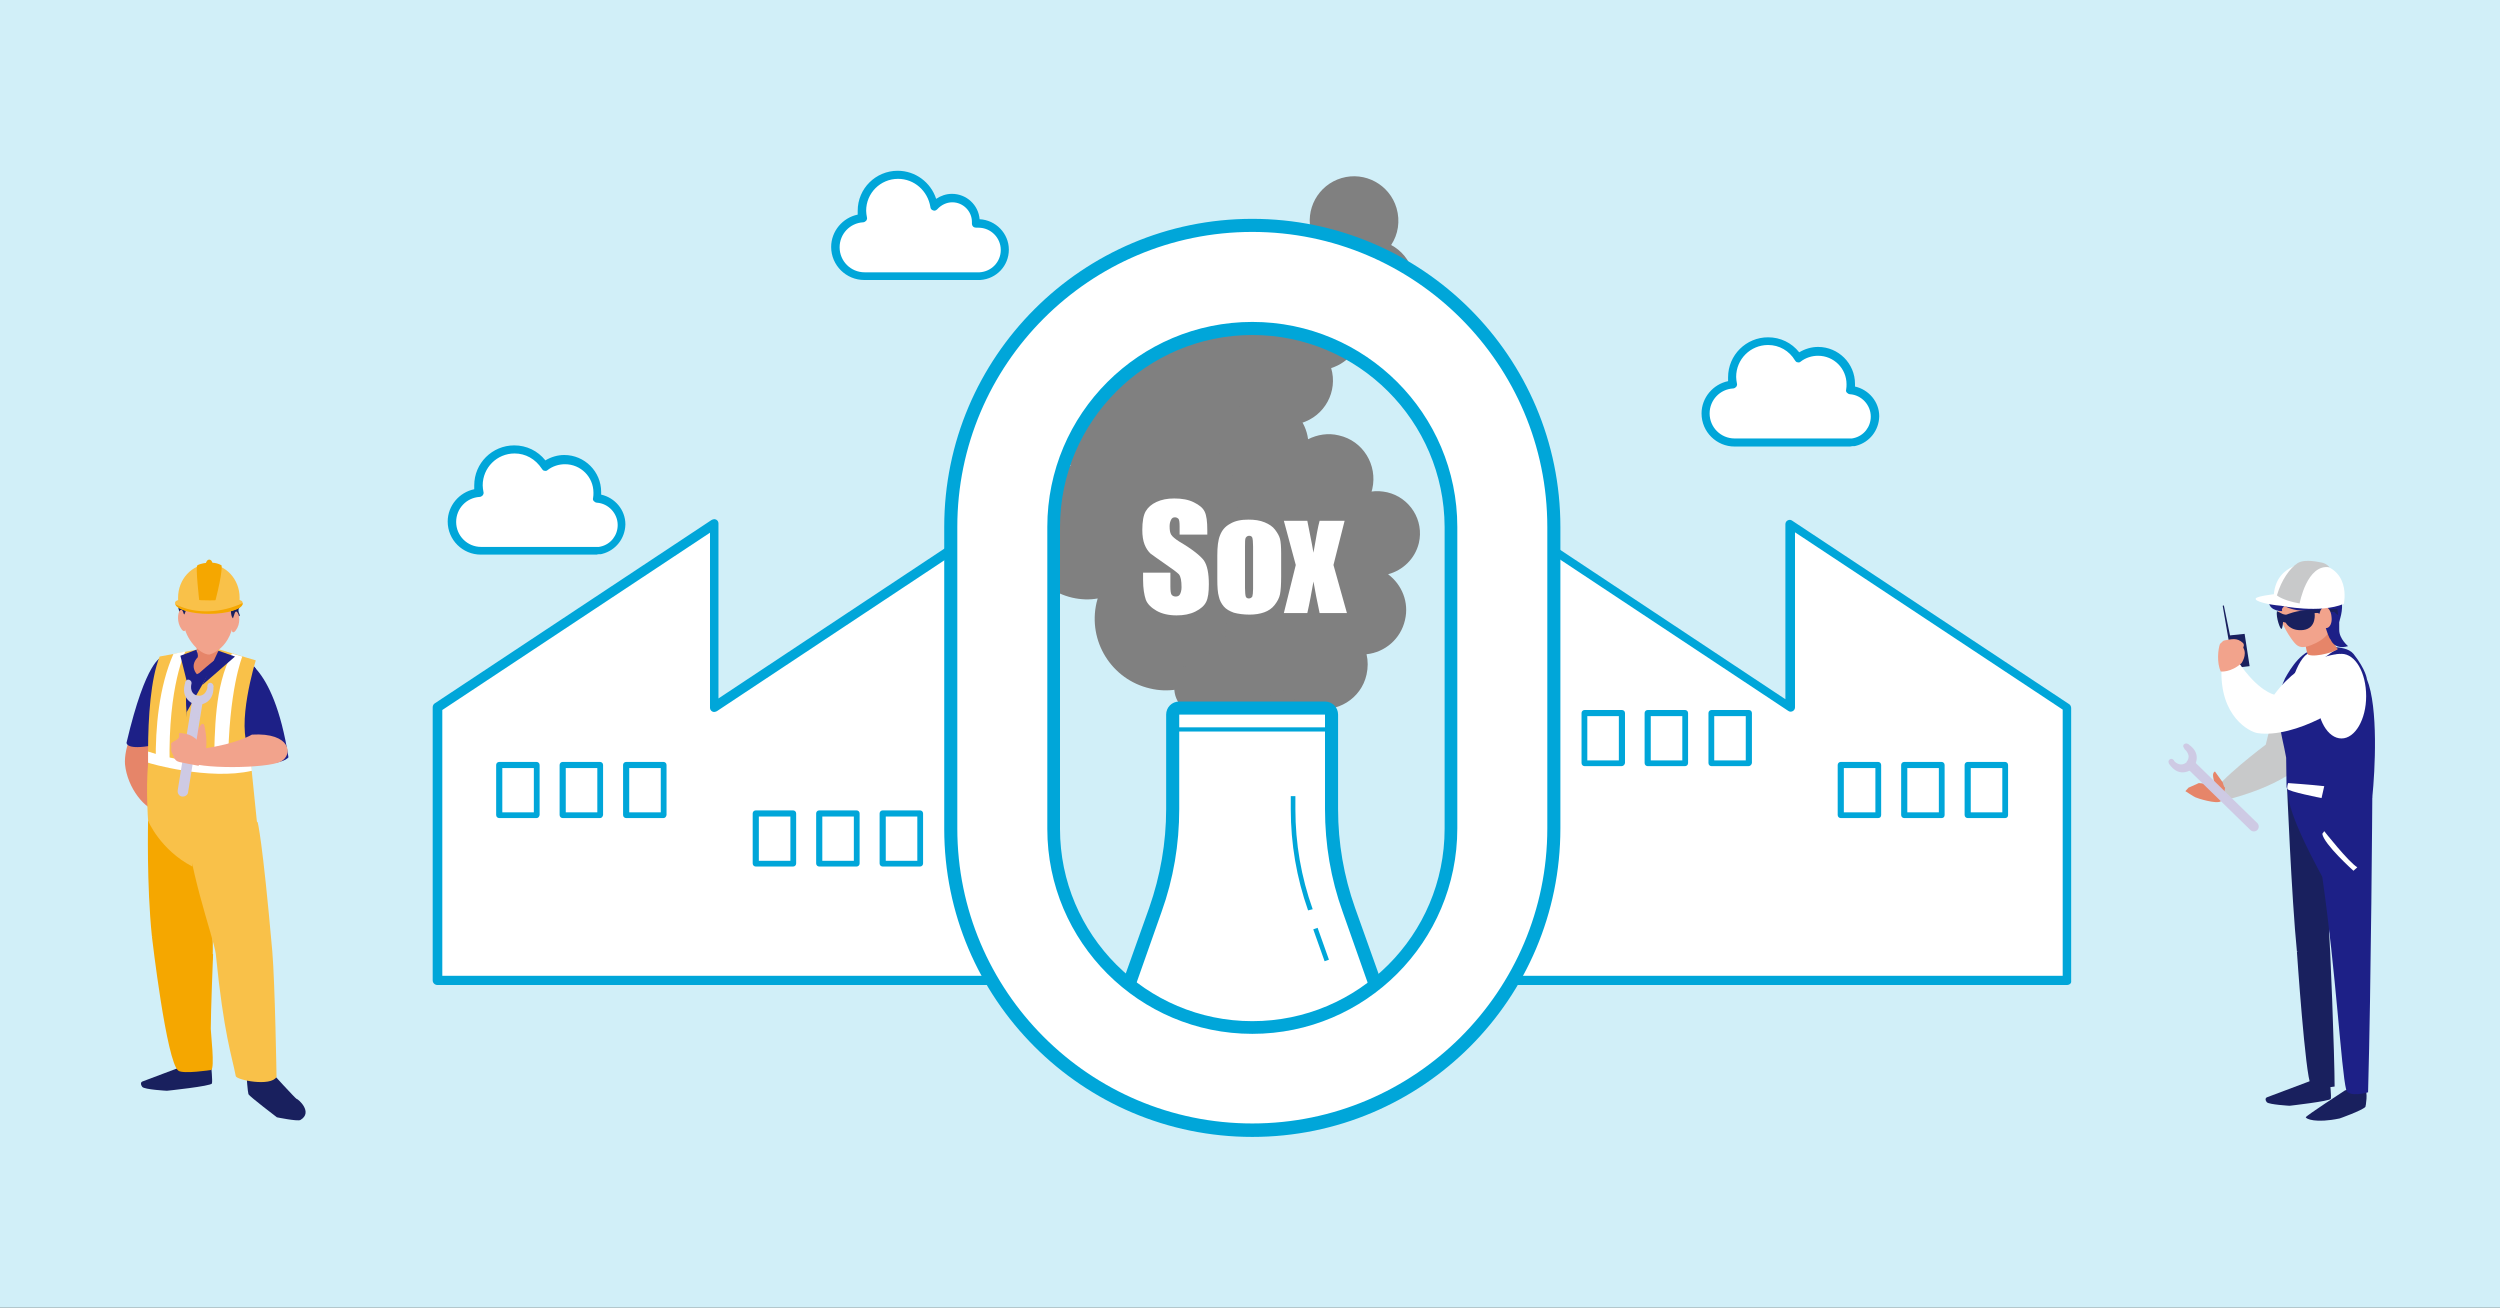 <?xml version="1.0" encoding="utf-8"?>
<!-- Generator: Adobe Illustrator 24.0.3, SVG Export Plug-In . SVG Version: 6.00 Build 0)  -->
<svg version="1.1" id="レイヤー_1" xmlns="http://www.w3.org/2000/svg" xmlns:xlink="http://www.w3.org/1999/xlink" x="0px"
	 y="0px" viewBox="0 0 650 340" style="enable-background:new 0 0 650 340;" xml:space="preserve">
<rect x="0" y="0" width="650" height="340" fill="#333333" stroke="none"/>
<style type="text/css">
	.st0{clip-path:url(#SVGID_2_);}
	.st1{fill:#FFFFFF;}
	.st2{fill:#00A6D9;}
	.st3{fill:#808080;}
	.st4{fill:#19205E;}
	.st5{fill:#F2A38C;}
	.st6{fill:#1D2087;}
	.st7{fill:#C8C9CA;}
	.st8{fill:#E68569;}
	.st9{fill:#CECAE4;}
	.st10{opacity:0.5;fill:#CECAE4;}
	.st11{fill:#F5A700;}
	.st12{fill:#F9C149;}
</style>
<g>
	<defs>
		<rect id="SVGID_1_" width="650" height="340"/>
	</defs>
	<use xlink:href="#SVGID_1_"  style="overflow:visible;fill:#D1EFF8;"/>
	<clipPath id="SVGID_2_">
		<use xlink:href="#SVGID_1_"  style="overflow:visible;"/>
	</clipPath>
	<g class="st0">
		<defs>
			<rect id="SVGID_3_" x="-95" width="745" height="322"/>
		</defs>
		<clipPath id="SVGID_4_">
			<use xlink:href="#SVGID_3_"  style="overflow:visible;"/>
		</clipPath>
	</g>
</g>
<g>
	<g>
		<g>
			<g>
				<g>
					<polygon class="st1" points="185.7,183.9 185.7,136.2 113.7,183.9 113.7,254.9 257.7,254.9 257.7,183.9 257.7,136.2 					"/>
					<path class="st2" d="M257.7,256.1H113.7c-0.6,0-1.2-0.5-1.2-1.2v-71c0-0.4,0.2-0.8,0.5-1l72-47.7c0.4-0.2,0.8-0.3,1.2-0.1
						c0.4,0.2,0.6,0.6,0.6,1v45.5l70.1-46.5c0.4-0.2,0.8-0.3,1.2-0.1c0.4,0.2,0.6,0.6,0.6,1v118.7
						C258.8,255.6,258.3,256.1,257.7,256.1z M114.9,253.7h141.6V138.4l-70.1,46.5c-0.4,0.2-0.8,0.3-1.2,0.1c-0.4-0.2-0.6-0.6-0.6-1
						v-45.5l-69.6,46.1V253.7z"/>
				</g>
				<g>
					<g>
						<path class="st2" d="M139.5,212.7h-9.7c-0.4,0-0.8-0.3-0.8-0.8v-13c0-0.4,0.3-0.8,0.8-0.8h9.7c0.4,0,0.8,0.3,0.8,0.8v13
							C140.2,212.4,139.9,212.7,139.5,212.7z M130.6,211.2h8.2v-11.5h-8.2V211.2z"/>
						<path class="st2" d="M156,212.7h-9.7c-0.4,0-0.8-0.3-0.8-0.8v-13c0-0.4,0.3-0.8,0.8-0.8h9.7c0.4,0,0.8,0.3,0.8,0.8v13
							C156.7,212.4,156.4,212.7,156,212.7z M147.1,211.2h8.2v-11.5h-8.2V211.2z"/>
						<path class="st2" d="M172.5,212.7h-9.7c-0.4,0-0.8-0.3-0.8-0.8v-13c0-0.4,0.3-0.8,0.8-0.8h9.7c0.4,0,0.8,0.3,0.8,0.8v13
							C173.2,212.4,172.9,212.7,172.5,212.7z M163.6,211.2h8.2v-11.5h-8.2V211.2z"/>
					</g>
					<g>
						<path class="st2" d="M206.2,225.3h-9.7c-0.4,0-0.8-0.3-0.8-0.8v-13c0-0.4,0.3-0.8,0.8-0.8h9.7c0.4,0,0.8,0.3,0.8,0.8v13
							C207,225,206.6,225.3,206.2,225.3z M197.3,223.8h8.2v-11.5h-8.2V223.8z"/>
						<path class="st2" d="M222.7,225.3h-9.7c-0.4,0-0.8-0.3-0.8-0.8v-13c0-0.4,0.3-0.8,0.8-0.8h9.7c0.4,0,0.8,0.3,0.8,0.8v13
							C223.5,225,223.1,225.3,222.7,225.3z M213.8,223.8h8.2v-11.5h-8.2V223.8z"/>
						<path class="st2" d="M239.2,225.3h-9.7c-0.4,0-0.8-0.3-0.8-0.8v-13c0-0.4,0.3-0.8,0.8-0.8h9.7c0.4,0,0.8,0.3,0.8,0.8v13
							C240,225,239.6,225.3,239.2,225.3z M230.3,223.8h8.2v-11.5h-8.2V223.8z"/>
					</g>
				</g>
			</g>
			<g>
				<g>
					<polygon class="st1" points="465.5,183.9 465.5,136.2 537.4,183.9 537.4,254.9 393.5,254.9 393.5,183.9 393.5,136.2 					"/>
					<path class="st2" d="M537.4,256.1H393.5c-0.6,0-1.2-0.5-1.2-1.2V136.2c0-0.4,0.2-0.8,0.6-1c0.4-0.2,0.8-0.2,1.2,0.1l70.1,46.5
						v-45.5c0-0.4,0.2-0.8,0.6-1c0.4-0.2,0.8-0.2,1.2,0.1l72,47.7c0.3,0.2,0.5,0.6,0.5,1v71C538.6,255.6,538.1,256.1,537.4,256.1z
						 M394.7,253.7h141.6v-69.2l-69.6-46.1v45.5c0,0.4-0.2,0.8-0.6,1c-0.4,0.2-0.8,0.2-1.2-0.1l-70.1-46.5V253.7z"/>
				</g>
				<g>
					<g>
						<path class="st2" d="M521.3,212.7h-9.7c-0.4,0-0.8-0.3-0.8-0.8v-13c0-0.4,0.3-0.8,0.8-0.8h9.7c0.4,0,0.8,0.3,0.8,0.8v13
							C522.1,212.4,521.8,212.7,521.3,212.7z M512.4,211.2h8.2v-11.5h-8.2V211.2z"/>
						<path class="st2" d="M504.8,212.7h-9.7c-0.4,0-0.8-0.3-0.8-0.8v-13c0-0.4,0.3-0.8,0.8-0.8h9.7c0.4,0,0.8,0.3,0.8,0.8v13
							C505.6,212.4,505.3,212.7,504.8,212.7z M495.9,211.2h8.2v-11.5h-8.2V211.2z"/>
						<path class="st2" d="M488.3,212.7h-9.7c-0.4,0-0.8-0.3-0.8-0.8v-13c0-0.4,0.3-0.8,0.8-0.8h9.7c0.4,0,0.8,0.3,0.8,0.8v13
							C489.1,212.4,488.8,212.7,488.3,212.7z M479.4,211.2h8.2v-11.5h-8.2V211.2z"/>
					</g>
					<g>
						<path class="st2" d="M454.6,199.2H445c-0.4,0-0.8-0.3-0.8-0.8v-13c0-0.4,0.3-0.8,0.8-0.8h9.7c0.4,0,0.8,0.3,0.8,0.8v13
							C455.4,198.9,455,199.2,454.6,199.2z M445.7,197.7h8.2v-11.5h-8.2V197.7z"/>
						<path class="st2" d="M438.1,199.2h-9.7c-0.4,0-0.8-0.3-0.8-0.8v-13c0-0.4,0.3-0.8,0.8-0.8h9.7c0.4,0,0.8,0.3,0.8,0.8v13
							C438.9,198.9,438.5,199.2,438.1,199.2z M429.2,197.7h8.2v-11.5h-8.2V197.7z"/>
						<path class="st2" d="M421.6,199.2H412c-0.4,0-0.8-0.3-0.8-0.8v-13c0-0.4,0.3-0.8,0.8-0.8h9.7c0.4,0,0.8,0.3,0.8,0.8v13
							C422.4,198.9,422,199.2,421.6,199.2z M412.7,197.7h8.2v-11.5h-8.2V197.7z"/>
					</g>
				</g>
			</g>
		</g>
		<g>
			<g>
				<path class="st3" d="M367.3,70.6c-0.9-3.1-3-5.5-5.6-6.9c1.8-2.7,2.4-6.2,1.4-9.6c-1.8-6.1-8.2-9.6-14.3-7.8
					c-6.1,1.8-9.6,8.2-7.8,14.3c0,0.2,0.1,0.3,0.2,0.5c-0.5,0.1-1.1,0.2-1.6,0.3c-4.4,1.3-7.5,5.1-8.1,9.4c-2-0.5-4.1-0.5-6.1,0.1
					c-1.6,0.5-3.1,1.3-4.3,2.4c-2.5-3.8-6.5-6.7-11.3-7.9c-10-2.3-20,3.9-22.3,13.9c-0.7,2.9-0.6,5.7,0,8.4
					c-7.6,0.8-14.3,6.4-16.1,14.3c-1.7,7.4,1.3,14.9,7,19.1c-6.2,1.6-11.3,6.4-12.8,13.1c-2.2,9.5,3.7,19,13.2,21.2
					c2.2,0.5,4.5,0.6,6.6,0.2c-0.1,0.4-0.2,0.7-0.3,1.1c-2.3,10,3.9,20,13.9,22.3c4.5,1.1,9.1,0.3,12.9-1.7
					c0.9,7.6,6.4,14.1,14.2,15.9c10,2.3,20-3.9,22.3-13.9c1.9-8-1.7-15.9-8.3-20c0.4-0.9,0.7-1.9,1-2.9c2.1-9-3.5-18-12.5-20.1
					c-1.7-0.4-3.4-0.5-5.1-0.4c0.3-0.8,0.6-1.7,0.8-2.5c1.1-4.6,0.3-9.1-1.7-13c5.1-1.1,9.5-4.8,11.2-10c1.5,0.2,3,0,4.5-0.4
					c6.1-1.8,9.6-8.2,7.8-14.3c0,0,0,0,0,0c4.8-1.5,7.9-5.8,8.1-10.6c1.8,0.4,3.7,0.3,5.6-0.2C365.6,83.2,369.1,76.7,367.3,70.6z"/>
				<path class="st3" d="M305.6,180.9c0.6,1.9,1.8,3.4,3.5,4.3c-1.1,1.7-1.5,3.9-0.9,6c1.1,3.8,5.1,6,8.9,4.8c3.8-1.1,6-5.1,4.8-8.9
					c0-0.1-0.1-0.2-0.1-0.3c0.3,0,0.7-0.1,1-0.2c2.8-0.8,4.7-3.2,5.1-5.8c1.2,0.3,2.5,0.3,3.8-0.1c1-0.3,1.9-0.8,2.7-1.5
					c1.6,2.4,4,4.2,7,4.9c6.2,1.4,12.5-2.4,13.9-8.7c0.4-1.8,0.4-3.6,0-5.3c4.8-0.5,8.9-4,10-8.9c1.1-4.6-0.8-9.2-4.4-11.9
					c3.8-1,7-4,8-8.1c1.4-5.9-2.3-11.8-8.2-13.2c-1.4-0.3-2.8-0.4-4.1-0.2c0.1-0.2,0.1-0.4,0.2-0.7c1.4-6.2-2.4-12.5-8.7-13.9
					c-2.8-0.7-5.6-0.2-8,1c-0.6-4.7-4-8.8-8.9-9.9c-6.2-1.4-12.5,2.4-13.9,8.7c-1.2,5,1.1,9.9,5.2,12.5c-0.2,0.6-0.5,1.2-0.6,1.8
					c-1.3,5.6,2.2,11.2,7.8,12.5c1.1,0.2,2.1,0.3,3.2,0.2c-0.2,0.5-0.4,1-0.5,1.6c-0.7,2.8-0.2,5.7,1.1,8.1c-3.2,0.7-5.9,3-6.9,6.3
					c-0.9-0.1-1.9,0-2.8,0.3c-3.8,1.1-6,5.1-4.8,8.9c0,0,0,0,0,0c-3,0.9-4.9,3.6-5,6.6c-1.1-0.2-2.3-0.2-3.5,0.1
					C306.7,173.1,304.5,177.1,305.6,180.9z"/>
				<g>
					<path class="st1" d="M361.9,267.9l-11.2-31.4c-3-8.4-4.5-17.2-4.5-26.1v-24.6c0-0.9-0.8-1.7-1.7-1.7h-37.9
						c-0.9,0-1.7,0.8-1.7,1.7v24.6c0,8.9-1.5,17.8-4.5,26.1l-11.2,31.4H361.9z"/>
					<g>
						<path class="st2" d="M363.5,267.4L352.3,236c-2.9-8.2-4.4-16.8-4.4-25.6v-24.6c0-1.9-1.5-3.4-3.4-3.4h-37.9
							c-1.9,0-3.4,1.5-3.4,3.4v24.6c0,8.7-1.5,17.3-4.4,25.6l-11.2,31.4c-0.2,0.5-0.1,1.1,0.2,1.5c0.3,0.4,0.8,0.7,1.4,0.7h72.6
							c0.6,0,1.1-0.3,1.4-0.7C363.6,268.5,363.7,267.9,363.5,267.4z M344.5,185.8v3.3h-37.9l0-3.3L344.5,185.8z M291.7,266.3
							l10.3-29.2c3.1-8.6,4.6-17.6,4.6-26.7l0-20.2h37.9v20.2c0,9.1,1.5,18.1,4.6,26.7l10.3,29.2H291.7z"/>
						<g>
							<path class="st2" d="M340.1,236.7c-3-8.5-4.5-17.3-4.5-26.3V207h1.2v3.4c0,8.9,1.5,17.6,4.5,26L340.1,236.7z"/>
							
								<rect x="343" y="241.1" transform="matrix(0.942 -0.335 0.335 0.942 -62.428 129.42)" class="st2" width="1.2" height="8.8"/>
						</g>
					</g>
				</g>
			</g>
			<g>
				<path class="st1" d="M313.8,139h-7.1v-2.2c0-1-0.1-1.7-0.3-1.9s-0.5-0.4-0.9-0.4c-0.5,0-0.8,0.2-1,0.6c-0.2,0.4-0.4,0.9-0.4,1.7
					c0,1,0.1,1.7,0.4,2.2c0.3,0.5,1,1.1,2.1,1.8c3.4,2,5.5,3.7,6.4,4.9c0.9,1.3,1.3,3.4,1.3,6.2c0,2.1-0.2,3.6-0.7,4.6
					c-0.5,1-1.4,1.8-2.8,2.5c-1.4,0.7-3,1-4.9,1c-2,0-3.8-0.4-5.2-1.2c-1.4-0.8-2.4-1.8-2.8-2.9c-0.4-1.2-0.7-2.9-0.7-5.1v-1.9h7.1
					v3.6c0,1.1,0.1,1.8,0.3,2.1c0.2,0.3,0.6,0.5,1.1,0.5s0.9-0.2,1.1-0.6c0.2-0.4,0.4-1,0.4-1.8c0-1.7-0.2-2.8-0.7-3.4
					c-0.5-0.5-1.7-1.4-3.6-2.7c-1.9-1.3-3.1-2.2-3.8-2.7c-0.6-0.6-1.1-1.3-1.5-2.3c-0.4-1-0.6-2.3-0.6-3.8c0-2.2,0.3-3.9,0.9-4.9
					c0.6-1,1.5-1.8,2.8-2.4c1.3-0.6,2.8-0.9,4.6-0.9c2,0,3.7,0.3,5.1,1s2.3,1.4,2.8,2.4c0.5,1,0.7,2.6,0.7,4.9V139z"/>
				<path class="st1" d="M333.1,143.9v5.9c0,2.2-0.1,3.7-0.3,4.7s-0.7,1.9-1.4,2.8c-0.7,0.9-1.6,1.5-2.7,1.9
					c-1.1,0.4-2.4,0.6-3.8,0.6c-1.6,0-3-0.2-4.1-0.5c-1.1-0.4-2-0.9-2.6-1.6c-0.6-0.7-1.1-1.6-1.3-2.6c-0.3-1-0.4-2.5-0.4-4.6v-6.1
					c0-2.2,0.2-4,0.7-5.2c0.5-1.3,1.3-2.3,2.6-3c1.3-0.8,2.9-1.1,4.8-1.1c1.6,0,3,0.2,4.2,0.7s2.1,1.1,2.7,1.9
					c0.6,0.8,1.1,1.6,1.3,2.4S333.1,142.2,333.1,143.9z M325.8,142.1c0-1.2-0.1-2-0.2-2.3c-0.1-0.3-0.4-0.5-0.8-0.5
					s-0.7,0.2-0.9,0.5s-0.2,1.1-0.2,2.3v10.8c0,1.1,0.1,1.9,0.2,2.2c0.1,0.3,0.4,0.5,0.8,0.5c0.4,0,0.7-0.2,0.9-0.5
					c0.1-0.3,0.2-1,0.2-2V142.1z"/>
				<path class="st1" d="M349.6,135.4l-2.9,11.5l3.5,12.5h-7.1c-0.7-3.2-1.2-5.9-1.6-8.2c-0.5,2.8-1,5.6-1.6,8.2h-6.1l3.1-12.5
					l-3.1-11.5h6.1c1,4.9,1.5,7.7,1.6,8.3c0.7-4.1,1.2-6.9,1.6-8.3H349.6z"/>
			</g>
		</g>
		<g>
			<path class="st1" d="M325.6,58.6L325.6,58.6c-43.3,0-78.4,35.1-78.4,78.4v78.4c0,43.3,35.1,78.4,78.4,78.4h0
				c43.3,0,78.4-35.1,78.4-78.4V137C404,93.7,368.9,58.6,325.6,58.6z M377.2,215.5c0,28.5-23.2,51.6-51.6,51.6s-51.6-23.2-51.6-51.6
				V137c0-28.5,23.2-51.6,51.6-51.6s51.6,23.2,51.6,51.6V215.5z"/>
			<g>
				<path class="st2" d="M325.6,295.6c-44.2,0-80.1-35.9-80.1-80.1V137c0-44.2,35.9-80.1,80.1-80.1c44.2,0,80.1,35.9,80.1,80.1v78.4
					C405.7,259.7,369.8,295.6,325.6,295.6z M325.6,60.3c-42.3,0-76.7,34.4-76.7,76.7v78.4c0,42.3,34.4,76.7,76.7,76.7
					s76.7-34.4,76.7-76.7V137C402.3,94.7,367.9,60.3,325.6,60.3z"/>
				<path class="st2" d="M325.6,268.8c-29.4,0-53.3-23.9-53.3-53.3V137c0-29.4,23.9-53.3,53.3-53.3c29.4,0,53.3,23.9,53.3,53.3v78.4
					C378.9,244.9,355,268.8,325.6,268.8z M325.6,87.1c-27.5,0-50,22.4-50,50v78.4c0,27.5,22.4,50,50,50s50-22.4,50-50V137
					C375.5,109.5,353.1,87.1,325.6,87.1z"/>
			</g>
		</g>
		<g>
			<g>
				<path class="st1" d="M261.2,64.9c0-3.8-3.1-6.8-6.8-6.8c-0.2,0-0.5,0-0.7,0c0-0.2,0-0.3,0-0.5c0-3.4-2.8-6.2-6.2-6.2
					c-1.9,0-3.6,0.9-4.7,2.2c-0.6-4.6-4.5-8.2-9.3-8.2c-5.2,0-9.4,4.2-9.4,9.4c0,0.6,0.1,1.3,0.2,1.9c-3.9,0.2-7.1,3.5-7.1,7.5
					c0,4.2,3.4,7.5,7.5,7.5h30v0C258.3,71.6,261.2,68.6,261.2,64.9z"/>
				<path class="st2" d="M254.7,72.8h-30c-4.7,0-8.6-3.8-8.6-8.6c0-4.1,3-7.6,6.9-8.4c0-0.3,0-0.6,0-1c0-5.8,4.7-10.4,10.4-10.4
					c4.6,0,8.6,3,10,7.3c1.2-0.8,2.6-1.3,4.1-1.3c3.8,0,6.9,2.9,7.2,6.6c4.2,0.2,7.6,3.7,7.6,7.9c0,4.2-3.2,7.6-7.4,7.9
					C254.9,72.8,254.8,72.8,254.7,72.8z M233.5,46.5c-4.6,0-8.3,3.7-8.3,8.3c0,0.6,0.1,1.1,0.2,1.7c0.1,0.3,0,0.6-0.2,0.9
					c-0.2,0.2-0.5,0.4-0.8,0.4c-3.4,0.2-6.1,3-6.1,6.5c0,3.6,2.9,6.5,6.5,6.5h29.8c0,0,0.1,0,0.1,0c3.1-0.2,5.5-2.7,5.5-5.8
					c0-3.2-2.6-5.8-5.8-5.8c-0.2,0-0.4,0-0.6,0c-0.3,0-0.6-0.1-0.8-0.3c-0.2-0.2-0.3-0.5-0.3-0.8c0-0.1,0-0.3,0-0.4
					c0-2.8-2.3-5.1-5.1-5.1c-1.5,0-2.9,0.7-3.9,1.8c-0.3,0.3-0.7,0.5-1.1,0.3c-0.4-0.1-0.7-0.5-0.7-0.9
					C241.2,49.6,237.7,46.5,233.5,46.5z"/>
			</g>
			<g>
				<path class="st1" d="M161.5,136.3c0-3.6-2.8-6.6-6.4-6.8c0.1-0.5,0.2-1.1,0.2-1.6c0-4.7-3.8-8.5-8.5-8.5c-1.9,0-3.7,0.7-5.2,1.8
					c-1.7-2.6-4.6-4.3-7.9-4.3c-5.2,0-9.4,4.2-9.4,9.4c0,0.6,0.1,1.3,0.2,1.9c-3.9,0.2-7.1,3.5-7.1,7.5c0,4.2,3.4,7.5,7.5,7.5h2.5
					h27.1h0.3v0c0,0,0.1,0,0.1,0c0.2,0,0.3,0,0.5,0c0,0,0.1,0,0.1,0c0.2,0,0.4-0.1,0.6-0.1c0,0,0,0,0,0
					C159.3,142.2,161.5,139.6,161.5,136.3C161.5,136.4,161.5,136.4,161.5,136.3C161.5,136.4,161.5,136.4,161.5,136.3z"/>
				<path class="st2" d="M155,144.2h-30c-4.7,0-8.6-3.8-8.6-8.6c0-4.1,3-7.6,6.9-8.4c0-0.3,0-0.6,0-1c0-5.8,4.7-10.4,10.4-10.4
					c3.2,0,6.1,1.4,8.1,3.9c1.5-0.9,3.2-1.4,4.9-1.4c5.3,0,9.6,4.3,9.6,9.6c0,0.2,0,0.5,0,0.7c3.6,0.8,6.3,4,6.3,7.7
					c0,0,0,0.1,0,0.1h0c-0.1,3.6-2.5,6.7-6,7.6c-0.2,0.1-0.5,0.1-0.7,0.1l-0.2,0c-0.2,0-0.3,0-0.5,0.1
					C155.2,144.2,155.1,144.2,155,144.2z M133.8,117.9c-4.6,0-8.3,3.7-8.3,8.3c0,0.6,0.1,1.1,0.2,1.7c0.1,0.3,0,0.6-0.2,0.9
					c-0.2,0.2-0.5,0.4-0.8,0.4c-3.4,0.2-6.1,3-6.1,6.5c0,3.6,2.9,6.5,6.5,6.5h29.9c0,0,0.1,0,0.1,0l0.1,0c0.1,0,0.3,0,0.4,0l0.1,0
					c0.2,0,0.3-0.1,0.5-0.1c2.6-0.6,4.4-2.9,4.4-5.6c0,0,0,0,0,0l0,0c0-3-2.4-5.6-5.4-5.8c-0.3,0-0.6-0.2-0.8-0.4
					c-0.2-0.2-0.3-0.5-0.2-0.8c0.1-0.5,0.1-1,0.1-1.4c0-4.1-3.3-7.4-7.4-7.4c-1.6,0-3.2,0.5-4.5,1.5c-0.2,0.2-0.5,0.3-0.8,0.2
					c-0.3,0-0.5-0.2-0.7-0.5C139.2,119.3,136.6,117.9,133.8,117.9z"/>
			</g>
			<g>
				<path class="st1" d="M487.5,108.2c0-3.6-2.8-6.6-6.4-6.8c0.1-0.5,0.2-1.1,0.2-1.6c0-4.7-3.8-8.5-8.5-8.5c-1.9,0-3.7,0.7-5.2,1.8
					c-1.7-2.6-4.6-4.3-7.9-4.3c-5.2,0-9.4,4.2-9.4,9.4c0,0.6,0.1,1.3,0.2,1.9c-3.9,0.2-7.1,3.5-7.1,7.5c0,4.2,3.4,7.5,7.5,7.5h2.5
					h27.1h0.3v0c0,0,0.1,0,0.1,0c0.2,0,0.3,0,0.5,0c0,0,0.1,0,0.1,0c0.2,0,0.4-0.1,0.6-0.1c0,0,0,0,0,0
					C485.3,114.1,487.5,111.4,487.5,108.2C487.5,108.2,487.5,108.2,487.5,108.2C487.5,108.2,487.5,108.2,487.5,108.2z"/>
				<path class="st2" d="M481,116.1h-30c-4.7,0-8.6-3.8-8.6-8.6c0-4.1,3-7.6,6.9-8.4c0-0.3,0-0.6,0-1c0-5.8,4.7-10.4,10.4-10.4
					c3.2,0,6.1,1.4,8.1,3.9c1.5-0.9,3.2-1.4,4.9-1.4c5.3,0,9.6,4.3,9.6,9.6c0,0.2,0,0.5,0,0.7c3.6,0.8,6.3,4,6.3,7.7
					c0,0,0,0.1,0,0.1h0c-0.1,3.6-2.5,6.7-6,7.6c-0.2,0.1-0.5,0.1-0.7,0.1l-0.2,0c-0.2,0-0.3,0-0.5,0.1
					C481.1,116,481.1,116.1,481,116.1z M459.7,89.7c-4.6,0-8.3,3.7-8.3,8.3c0,0.6,0.1,1.1,0.2,1.7c0.1,0.3,0,0.6-0.2,0.9
					c-0.2,0.2-0.5,0.4-0.8,0.4c-3.4,0.2-6.1,3-6.1,6.5c0,3.6,2.9,6.5,6.5,6.5h29.8c0,0,0.1,0,0.1,0l0.1,0c0.1,0,0.3,0,0.4,0l0.1,0
					c0.2,0,0.3-0.1,0.5-0.1c2.6-0.6,4.4-2.9,4.4-5.6c0,0,0,0,0,0l0,0c0-3-2.4-5.6-5.4-5.8c-0.3,0-0.6-0.2-0.8-0.4
					c-0.2-0.2-0.3-0.5-0.2-0.8c0.1-0.5,0.1-1,0.1-1.4c0-4.1-3.3-7.4-7.4-7.4c-1.6,0-3.2,0.5-4.5,1.5c-0.2,0.2-0.5,0.3-0.8,0.2
					c-0.3,0-0.5-0.2-0.7-0.5C465.2,91.2,462.6,89.7,459.7,89.7z"/>
			</g>
		</g>
	</g>
	<g>
		<g>
			<polygon class="st4" points="580.7,173.7 584.9,173.2 583.6,164.8 579.8,165.2 578.2,157.4 577.9,157.5 			"/>
			<g>
				<g>
					<g>
						<g>
							<g>
								<g>
									<path class="st4" d="M605,280.8c0,0,0.8,0.4,0.8,0.6c0,0.3,0.4,3.7,0.2,4.3c-0.2,0.6-10.7,1.8-10.7,1.8s-5.3-0.3-5.9-0.9
										c-0.6-0.7-0.3-1.2,0-1.3c0.3-0.1,12.5-4.7,12.5-4.7L605,280.8z"/>
									<path class="st4" d="M614.9,283.3c0,0-1.2-0.6-1.8-0.5c-0.6,0-1.9,0.8-1.9,0.8s2.2-1.3-1.5-0.1c0,0-10.3,6.7-10.2,7
										c0.1,0.4,2.5,1.6,8.8,0.3c0,0,5.7-2,6.7-3C615.1,287.7,615.7,283.8,614.9,283.3z"/>
									<path class="st5" d="M614.6,279.2c0,0,0.1,4.1,0.1,4.2c-0.2,0.6-2,0.7-2.5,0.2l-1-4L614.6,279.2z"/>
									<path class="st5" d="M605.4,277.7c0,0,0.1,4.1,0,4.2c-0.2,0.6-1.9,0.7-2.4,0.3l-0.8-4.1L605.4,277.7z"/>
									<path class="st4" d="M594.6,203.8c0,0,1.2,29.7,2.6,43.6c0,0,7.5-1.2,8.3-4.4c0.8-3.2-0.7-37.8-0.7-37.8L594.6,203.8z"/>
									<path class="st6" d="M606.1,204.9c-0.1,1.5-11.1-0.7-11.2,0.9c-0.4,5.8,8.9,22,8.9,22.2c3.6,25,4.9,50.1,6.2,55.3
										c0.6,2.2,5.7,0.7,5.7,0.7c0.8-28.5,1.1-76.8,1.1-76.8C614,205.3,609.9,204.8,606.1,204.9z"/>
									<path class="st4" d="M603.2,241.4c0,0,2-0.3,2.3,0.7c0.3,1.1,1.5,32.8,1.5,40.4c0,0-5.3,0.9-6.2-0.5
										c-1.4-2.1-3.6-34.5-3.6-34.5L603.2,241.4z"/>
								</g>
							</g>
							<g>
								<g>
									<g>
										<g>
											<g>
												<g>
													<g>
														<g>
															<path class="st7" d="M599.5,173.8c0,0,3.6-4.2,5.2-0.8c6.3,13.8,0,28.6-26.4,35.1c0,0-3.7,1.3-2.9-1.7
																c0.8-3.1,13.7-12.8,13.7-12.8C590.5,187.1,593.5,180.5,599.5,173.8z"/>
														</g>
														<path class="st6" d="M601.7,168.9c0,0,2.4-1,5.1-0.7c1.6,0.2,3.8,0.3,5.1,1.8c3.3,4.2,3.5,6.6,3.5,6.6
															c3,7.4,2.1,23.8,1.4,30.7c0,0-18.9,11.5-22.3-2.7l-0.1-7.6c-1.1-6.4-3.8-13.2-0.3-20.6
															C594.2,176.3,597.5,169.5,601.7,168.9z"/>
														<path class="st1" d="M607.7,168.7c0,0-5.2,3-7,6.2c-1.8,3.2-3.8,10.8-5.2,9.3c-1.4-1.5,1-11.9,4.4-14.2
															c3.4-2.2,6.9-1.6,6.9-1.6L607.7,168.7z"/>
														<path class="st1" d="M602.4,181c0,6.1,2.8,11,6.4,11c3.5,0,6.4-4.9,6.4-11c0-6.1-2.8-11-6.4-11
															C605.2,170,602.4,174.9,602.4,181z"/>
														<path class="st8" d="M605.8,161.9c0,0,0.4,5.2,2,6.8c0.4,0.4-5.7,2.4-7.7,1.5c-0.4-0.2-1.2-5.4-1.2-5.4L605.8,161.9z"
															/>
														<path class="st5" d="M600.4,150.7c0,0-6.5-0.5-8.6,4.6c0,0,0,5.2,3.9,10.7c1.3,1.8,2,2.6,4.1,2.1c0,0,7.4-1.9,6.3-7.2
															C605.1,156,602.5,151.1,600.4,150.7z"/>
														<path class="st6" d="M594.5,157.3c0,0-1.6,0.7-1.1,1.6c0,0-3.2,0.1-3.5-2.3c-0.3-2.4,2.5-0.4,2.8-0.3
															C593.1,156.4,594.5,157.3,594.5,157.3z"/>
														<path class="st6" d="M604,160.9c0,0,0.6-1.9-5.1-2.1c-4.9-0.2-6.7-2.6-7.4-2.8c-1.6-0.6,2.1-3.1,2.1-3.1
															s-1.1-1.4,2.2-3c1-0.5,9.5-2.5,12.5,4.5c2.1,4.7-1.6,10.5-2.2,11.7C605.7,167.2,604,160.9,604,160.9z"/>
														<path class="st4" d="M592,158.9c0,0,1.1,0.5,1.4,0.7c0,0,0.7,0.3,1.1,0.2c0.4-0.1,2-1,6.4-1.3l6.8-0.2
															c0,0,0.2,1.1,0.2,1.5c0.1,0.4-1-0.7-1-0.7l-5.1,0.3c0,0,0.6,3.9-2.9,4.4c-3.5,0.4-4.6-1.9-4.6-1.9l-0.7-0.2
															c0,0-0.1,1.6-0.4,1.8C592.9,163.8,591.7,160.5,592,158.9z"/>
														<path class="st5" d="M603.1,160.7c0.1,1.5,0.9,2.7,1.8,2.6c0.9-0.1,1.5-1.4,1.3-2.9c-0.1-1.5-0.9-2.7-1.8-2.6
															c-0.6,0.1-1.1,0.7-1.3,1.6C603,159.8,603,160.3,603.1,160.7z"/>
													</g>
												</g>
											</g>
										</g>
									</g>
									<g>
										<path class="st8" d="M575.8,203.7c0,0-0.5-1.7-0.4-2.4c0.1-0.6,0.5-0.7,0.5-0.7l2,2.8l0.5,1.7l-2.6-0.5L575.8,203.7z"/>
										<path class="st8" d="M577.5,203.6l1,1.2c0,0-0.2,2.6-1.1,3.5c-0.9,0.9-6.3-0.8-6.6-1c-0.3-0.1-2.6-1.6-2.6-1.6l0.8-0.9
											l2.7-1.2c0,0,2.9,0.3,3,0.2c0.1-0.1,2.2-0.3,2.2-0.3L577.5,203.6z"/>
									</g>
								</g>
								<g>
									<path class="st1" d="M608.4,170c0,0-9.4,0.2-17.1,10.6c0,0-4.2-0.8-9.4-8.6c0,0-4.1-2.6-4.3,1.6c-0.6,12.8,7.4,16.7,9.3,17
										c9.7,1.5,25.1-7.7,24.3-10.7L608.4,170z"/>
									<g>
										<path class="st5" d="M578.4,166.5c-0.1,0-0.2,0.1-0.3,0.1c-0.2,0.1-0.7,0.7-0.9,0.8c-0.5,1.3-0.9,4.9,0.2,7.2
											c0,0,2.7,0.3,5.4-2.2c0,0,1.5-2.1,0.5-3.9c-0.2-0.3,0.4-0.6-0.1-1.3C581.6,165.7,580.3,166.2,578.4,166.5z"/>
									</g>
								</g>
								<path class="st6" d="M608.2,160.6l-2.3,5.5c0,0,0.8,3,4.6,1.9c0,0-2.3-1.9-2.3-4.2C608.2,161.6,608.2,160.6,608.2,160.6z"/>
							</g>
						</g>
						<path class="st1" d="M594.9,203.6c0,0,5.9,0.4,9.4,0.8l-0.7,3.1c0,0-8.7-1.7-8.9-2.4C594.6,204.5,594.9,203.6,594.9,203.6z"/>
						<path class="st1" d="M604.3,216.1c0,0,6.3,8,8.6,9.4l-1,0.9c0,0-7.7-6.9-8.1-9.6L604.3,216.1z"/>
					</g>
					<g>
						<g>
							<path class="st1" d="M593.1,157.5c0,0,10.1,2.1,16.3-0.5c0,0,2.3-10.2-8.7-10.6c0,0-8.7-0.3-9.5,8.1c0,0-4.4,0.5-4.7,1.1
								C586.1,156.3,589.5,157.2,593.1,157.5z"/>
							<path class="st7" d="M592,154.8c0,0,1.4,1.3,5.9,2.1c0,0,1.9-10.4,7.8-9.4c0,0-0.7-0.9-1.9-1.2c-0.7-0.1-4.4-1.1-6.4,0.1
								C595.4,147.7,593.2,150.7,592,154.8z"/>
						</g>
					</g>
				</g>
				<g>
					<path class="st9" d="M568.7,198c0.5-0.5,1.3-0.5,1.8,0l16.4,16c0.5,0.5,0.5,1.3,0,1.8l0,0c-0.5,0.5-1.3,0.5-1.8,0l-16.4-16
						C568.2,199.3,568.2,198.5,568.7,198L568.7,198z"/>
					<path class="st10" d="M570.9,200.1c0.3-0.3,0.8-0.3,1.2,0l10.3,10.1c0.3,0.3,0.3,0.8,0,1.2l0,0c-0.3,0.3-0.8,0.3-1.2,0
						l-10.3-10.1C570.6,201,570.6,200.4,570.9,200.1L570.9,200.1z"/>
					<path class="st9" d="M568,193.4c-0.4,0.2-0.5,0.7-0.2,1c0.2,0.4,0.7,0.5,1,0.2c0.4-0.2,0.5-0.7,0.2-1
						C568.8,193.3,568.4,193.2,568,193.4z"/>
					<path class="st9" d="M568.8,193.4c4.3,2.7,1.4,6.3,1.4,6.3l-1.7-1.6c1.5-1.8-0.6-3.4-0.6-3.4L568.8,193.4z"/>
					<path class="st9" d="M563.9,197.7c0.2-0.4,0.7-0.5,1-0.3c0.4,0.2,0.5,0.7,0.3,1c-0.2,0.4-0.7,0.5-1,0.3
						C563.8,198.5,563.7,198,563.9,197.7z"/>
					<path class="st9" d="M563.9,198.5c2.8,4.3,6.3,1.3,6.3,1.3l-1.7-1.6c-1.8,1.5-3.4-0.5-3.4-0.5L563.9,198.5z"/>
				</g>
			</g>
		</g>
	</g>
	<g>
		<g>
			<g>
				<g>
					<g>
						<g>
							<path class="st8" d="M41.1,206.6c0,0,3,0.3,5-1.3c0,0,0.2,0,0.4,0.3c0.1,0.4-0.6,2-1.3,2.4c-0.7,0.5-2.3,0.1-2.3,0.1
								L41.1,206.6z"/>
							<g>
								<path class="st8" d="M39.9,195.1c0,0-2.8,5.6,2.4,11.9c0,0,2.7,4.4-0.9,4c-3.6-0.3-8.3-6.1-8.9-12.3
									C32.2,195.1,34.6,184.9,39.9,195.1z"/>
								<path class="st6" d="M42,170.9c0,0-4,0.5-9.1,22.2c0,0-0.2,1.8,5.6,0.9c3.5-0.5,2.3-2.1,7.8-13.6
									C46.2,180.4,44.2,169.5,42,170.9z"/>
								<path class="st8" d="M46.7,209.5c0.7,1.3,0,2.7-1,3.7c-1.2,0-3.4,1-6.2-3c0,0-0.2-2.7,3.1-3.3c0,0-0.6-0.9,1.5,0.4
									c0.6,0.4,1.4,0.7,2.2,0.9C46.4,208.7,46.5,209.1,46.7,209.5z"/>
							</g>
						</g>
						<g>
							<g>
								<path class="st4" d="M54,276.3c0,0,0.9,0.4,0.9,0.7c0,0.3,0.4,4,0.2,4.7c-0.2,0.7-11.7,1.9-11.7,1.9s-5.8-0.3-6.4-1
									c-0.6-0.8-0.3-1.3,0-1.4c0.3-0.1,13.8-5.2,13.8-5.2L54,276.3z"/>
								<path class="st4" d="M65.1,276.5c0,0-1.1,2.8-1,3c0,0.3,0.3,4.4,0.5,5c0.3,0.6,7.4,6,7.4,6s5.3,1.1,6.1,0.7
									c3.4-2-0.6-5.5-1-5.5c-0.3-0.1-6.5-6.9-6.5-6.9L65.1,276.5z"/>
								<path class="st11" d="M55.4,248.1c0,0-0.6,15.1-0.6,19.4c0,1.1,1.1,10.2,0.1,10.7c0,0-7.2,1.1-8.5,0.2
									c-3.1-2.1-6.9-34.9-6.9-34.9L55.4,248.1z"/>
								<path class="st11" d="M38.5,213.4c0,0-0.4,16.7,1,30.1c0,0,15,9.2,15.7,6.1c0.7-3.1-1.6-42.3-1.6-42.3L38.5,213.4z"/>
								<path class="st12" d="M38.5,213.4c0,0,3.1,7.5,11.5,11.9c0,0,0.9-10.8,0.9-11s-1.6-9.9-1.8-10
									C48.9,204.3,38.5,213.4,38.5,213.4z"/>
								<path class="st12" d="M52,205.5c-0.1,1.5-4.3,1.9-4.2,3.4c0.7,16.4,7.7,34.5,8.3,39.1c2.1,21.1,4.2,26.5,5.2,31.8
									c0.2,1,9.1,2.8,10.6,0.2c0,0-0.4-24.4-1.1-32.6c-2.6-29.5-3.8-33.6-3.8-33.6C64.1,212,55.6,205.5,52,205.5z"/>
								<path class="st6" d="M54.7,169.6c0,0,9.6,0.5,11.9,4.4c0,0-1.4,21.3-4,33.7c0,0-13.4,6.2-21.4-1.5c0,0-6.5-23.1,0.5-34.2
									C41.6,172,43.8,169.2,54.7,169.6z"/>
								<path class="st8" d="M58.4,161.6c0,0-1.6,6-1.8,9.5c0,0-2.7,2.4-5.1,0.2c0,0-0.9-9-2.8-10.4
									C46.8,159.4,58.4,161.6,58.4,161.6z"/>
							</g>
							<g>
								<path class="st6" d="M61.8,170.8c0,0,9.2,0.6,13.2,26.1c0,0-1.4,2-7.5,1.4c-3.7-0.3-1.2-4.6-7.2-12.9
									C60.3,185.4,59.4,169.4,61.8,170.8z"/>
							</g>
						</g>
					</g>
				</g>
				<g>
					<path class="st5" d="M58.4,152.8c0,0-4.9-3.5-8.7,0.2c0,0-2.7,2.5-1.9,9.3c0.4,3.6,3.9,7.8,6.6,7.9c0,0,6-1.3,6.6-10.4
						C61.4,154.5,60.2,153.9,58.4,152.8z"/>
					<path class="st4" d="M62,158.8c0-0.8,0.5-1,0.6-1.3c-1.5-1.3-2.6-3.6-2.6-5.6c0,0,0,0-0.1,0c-1.5-1-1.4-1.6-4.5-2.6
						c-3.1-1-3.7,0.4-3.7,0.4c-3.4-0.5-4,1.6-4.1,3c0.3,1.8-0.5,2.9-1.5,4.3c0.1,0.2,0.3,1.3,0.4,1.6c0.4,0.8,0.1,1,0.1,1
						s1.3,0.2,1.4,0.1c0-0.1,0.1-0.4,0.2-0.6c0.1-0.2,0.3-0.9,0.3-1.1c0-0.2,0.2-1.3,0.2-1.3s0.6-0.8,0.8-0.7
						c0.2,0.1,0.9,0.5,2.3-0.2c1.4-0.7,1.5-0.8,1.9-0.8c0.4,0,0-0.1,1.2,0.5c1.4,0.7,3.1,0.1,3.5,0.3c0.5,0.3,0.9,0.5,1.2,0.8
						c0.3,0.2,0.4,2.1,0.5,3c0.1,0.9,0.5,1.2,0.5,1.2l0.7,0.3l1-1C62.5,160,62,159.3,62,158.8z"/>
					<path class="st5" d="M60.9,159.8c0,0,0.3-1.3,0.8-0.6c0.6,0.6,0.9,3-0.4,4.7c-1.3,1.7-1.2-1.5-1.2-1.6
						C60.1,162.1,60.9,159.8,60.9,159.8z"/>
					<path class="st5" d="M47.7,159.4c0,0-0.3-1.3-0.9-0.7c-0.6,0.6-0.9,3.1,0.4,4.9c1.3,1.7,1.3-1.6,1.3-1.7
						C48.6,161.8,47.7,159.4,47.7,159.4z"/>
					<path class="st4" d="M53.6,154.2c0,0,1,2.5,6.2,2.4c0,0-4.8,1.5-7.5-2L53.6,154.2z"/>
				</g>
			</g>
			<path class="st8" d="M52.2,170.9l4.4,0.1c0,0-2,1.5-4.8,4l-0.6,0.3c0,0-2.1-2.1,0.3-4.5H52.2z"/>
			<path class="st12" d="M48.5,185.2l8.1-14.2l0.2-2.2l9.7,2.9c0,0-5.3,17.1-1.6,23.4l1.9,18.6c0,0-6.2,3.7-17.6,1.7
				C49.2,215.5,47.2,195.5,48.5,185.2z"/>
			<path class="st1" d="M59.3,199.4c0.1-20,3.7-28.7,3.7-28.7l-2.7-0.8c-4.6,8.7-4.4,20-4.7,29.3C56.8,199,58.2,199,59.3,199.4z"/>
			<path class="st12" d="M51.2,168.9c0,0-3.6,6.1-2.7,16.3l0.7,30.2l-10.7-2.1c0,0-0.6-8,0-14.7c0.1-1,0-2.1,0-3.2
				c0-9,0.7-18.9,3-24.7L51.2,168.9z"/>
			<path class="st1" d="M43,198.2c0.4,0.1,0.8,0.3,1.1,0.4c-0.4-20.4,4.1-29.2,4.1-29.2l-3.1,0.6c-3.8,8.6-4.7,19.3-4.6,28
				C41.4,198,42.3,198,43,198.2z"/>
			<path class="st6" d="M51.4,170.5c-1.7,1.2-2.6,7.6-2.6,7.6l-1.9-7.6l4.2-1.6"/>
			<polygon class="st6" points="52.6,178.1 61.1,170.7 56.8,169.2 			"/>
			<path class="st1" d="M65.5,200.4l-0.3-2.5c0,0-12.8,2.2-26.7-2.5l0,2.9C38.6,198.4,54.3,203,65.5,200.4z"/>
			<g>
				<path class="st12" d="M49.1,156.6c2.2,0.5,4.5,0.9,6.7,1.1c1.2,0.1,2.4,0.2,3.6,0.2h0.1c0.8-0.5,1.6-0.9,2.6-1.2
					c0,0,0.1,0,0.1,0c0.1-0.4,0.1-0.8,0.1-1.3c0-4.8-3.6-8.7-8-8.7s-8,3.9-8,8.7c0,0.4,0,0.8,0.1,1.2
					C47.3,156.3,48.2,156.4,49.1,156.6z"/>
				<path class="st11" d="M51.8,156.1c0,0-1-8.7-0.5-9.1c0.5-0.4,4-1.4,6.3,0c0,0,0.4,1.4-1.6,9.2l-1.6,1.2L51.8,156.1z"/>
				<path class="st12" d="M63.1,156.8c0,1.5-3.9,2.7-8.8,2.7c-4.8,0-8.8-1.2-8.8-2.7c0-1.5,4.2-0.7,9.1-0.7S63.1,155.3,63.1,156.8z"
					/>
				<path class="st11" d="M45.6,157.1c0.4,1.4,4.1,2.5,8.7,2.5c4.8,0,8.8-1.2,8.8-2.7c0,0,0,0,0-0.1C57.8,159.3,51,159.9,45.6,157.1
					z"/>
				<path class="st11" d="M55.3,146.8c0,0.7-0.4,1.3-0.9,1.3c-0.5,0-0.9-0.6-0.9-1.3c0-0.7,0.4-1.3,0.9-1.3
					C54.9,145.5,55.3,146.1,55.3,146.8z"/>
			</g>
		</g>
		<path class="st5" d="M52.9,197.2c0,0,1.6-2.6,0.2-8.7c0,0-0.1-0.3-0.5-0.3c-0.5,0-2,3-2.2,4c-0.2,1,0.8,2.6,0.8,2.6L52.9,197.2z"
			/>
		<path class="st5" d="M65.5,191c0,0-3.9,2.4-12.5,3.6c0,0-7.7,0.9-4.7,3.2c3,2.3,21.4,2,24.7,0.2C76.3,196.3,75.7,190.4,65.5,191z"
			/>
		<g>
			<path class="st9" d="M51.6,180.9c0.7,0.1,1.2,0.8,1.1,1.6L48.9,206c-0.1,0.7-0.8,1.2-1.6,1.1l0,0c-0.7-0.1-1.2-0.8-1.1-1.6
				L50,182C50.1,181.3,50.8,180.8,51.6,180.9L51.6,180.9z"/>
			<path class="st10" d="M51,184.1c0.5,0.1,0.8,0.5,0.7,1l-2.4,14.9c-0.1,0.5-0.5,0.8-1,0.7l0,0c-0.5-0.1-0.8-0.5-0.7-1l2.4-14.9
				C50.1,184.3,50.6,184,51,184.1L51,184.1z"/>
			<path class="st9" d="M55,177.6c-0.4-0.2-0.9,0-1,0.4c-0.2,0.4,0,0.9,0.4,1c0.4,0.2,0.9,0,1-0.4C55.6,178.3,55.4,177.8,55,177.6z"
				/>
			<path class="st9" d="M55.5,178.3c0.3,5.3-4.5,5-4.5,5l0.4-2.4c2.4,0.2,2.6-2.5,2.6-2.5L55.5,178.3z"/>
			<path class="st9" d="M48.9,176.7c0.4,0,0.8,0.3,0.9,0.7c0,0.4-0.3,0.8-0.7,0.9c-0.4,0-0.8-0.3-0.9-0.7
				C48.2,177.1,48.5,176.7,48.9,176.7z"/>
			<path class="st9" d="M48.3,177.1c-1.9,5,2.7,6.2,2.7,6.2l0.4-2.4c-2.4-0.6-1.6-3.2-1.6-3.2L48.3,177.1z"/>
		</g>
		<path class="st5" d="M52.5,194c0,0-1.3-2.6-4.2-3.2c-2.9-0.6-1.2,0.2-1.9,1.1c-0.7,0.9-2.2,1-1.9,1.8c0,0,0.1,0.7,0,1.1
			c-0.1,0.2,0.2,1.1,0.4,1.3c0.1,0.2,0.3,0.7,0.4,1c0.8,1.2,0.8,0.9,6.3,2C51.6,198.9,54.9,197.1,52.5,194z"/>
	</g>
</g>
</svg>
